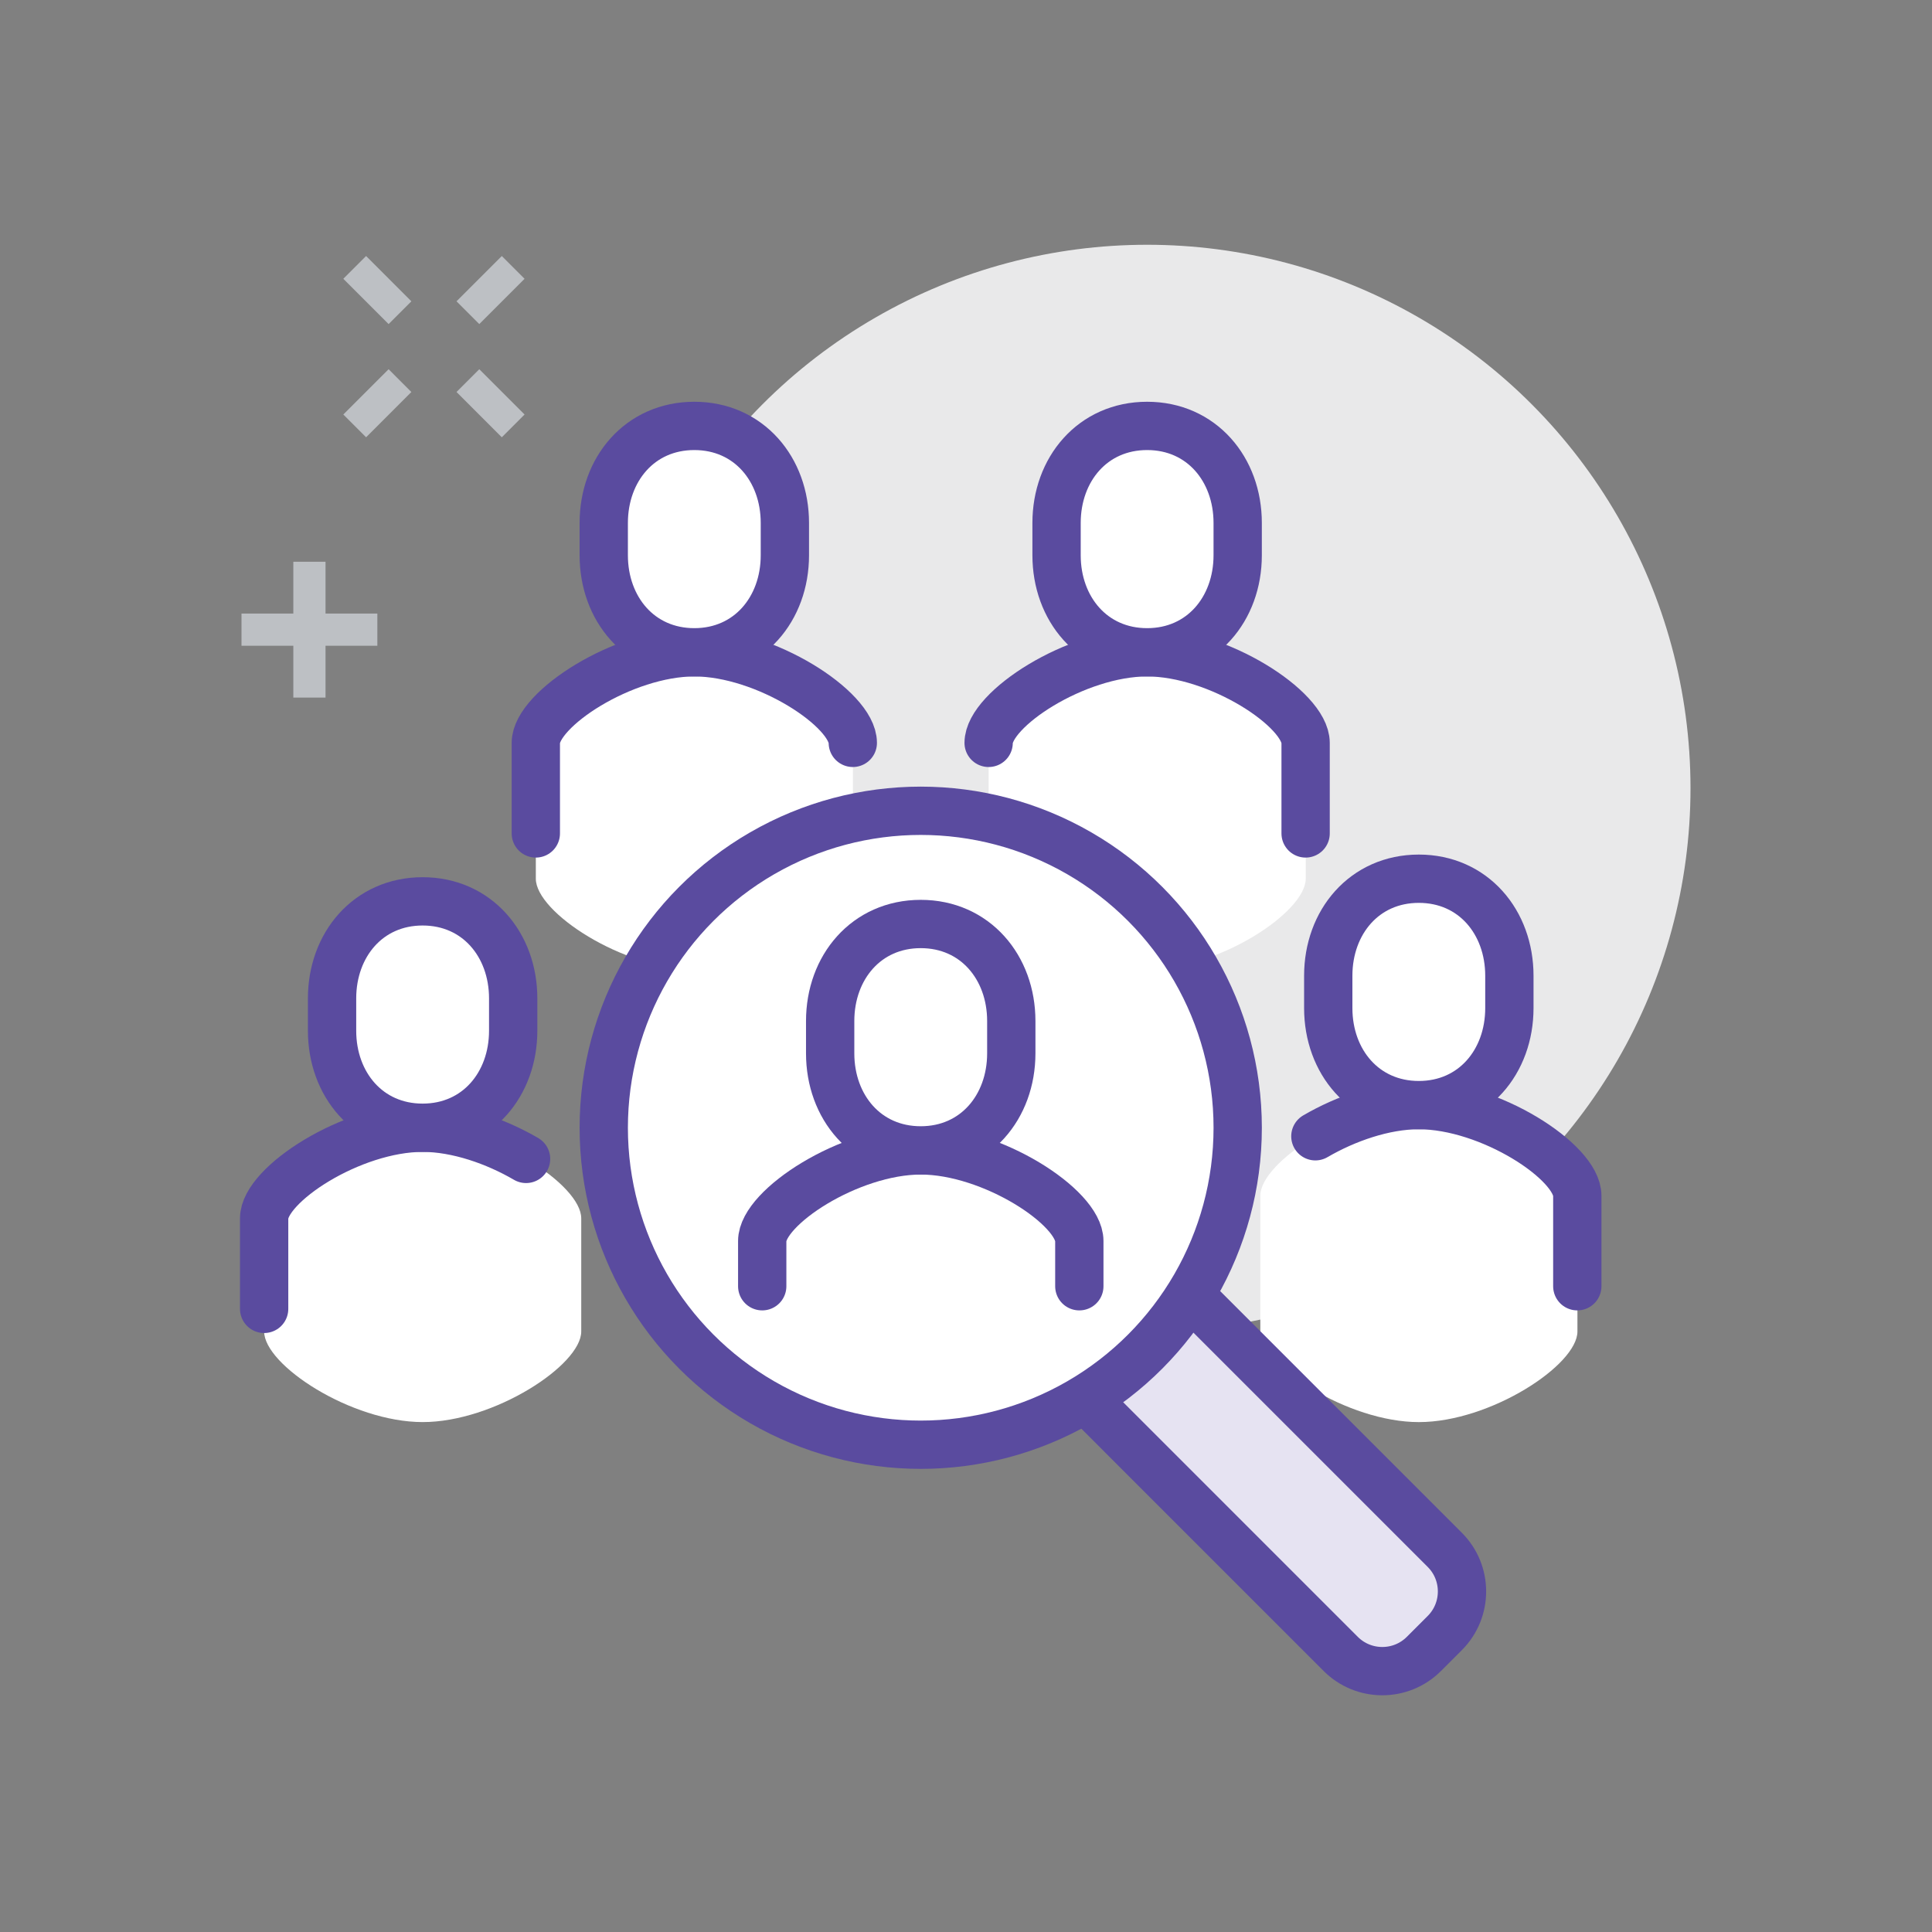 <?xml version="1.0" encoding="utf-8"?>
<!-- Generator: Adobe Illustrator 24.0.2, SVG Export Plug-In . SVG Version: 6.00 Build 0)  -->
<svg version="1.1" id="Layer_1" xmlns="http://www.w3.org/2000/svg" xmlns:xlink="http://www.w3.org/1999/xlink" x="0px" y="0px"
	 viewBox="0 0 120 120" style="enable-background:new 0 0 120 120;" xml:space="preserve">
<rect x="0" y="0" width="120" height="120" fill="#808080" stroke="none"/>
<style type="text/css">
	.st0{fill:#E9E9EA;}
	.st1{fill:#FFFFFF;}
	.st2{fill:#e6e3f2;}
	.st3{fill:#FFFFFF;stroke:#5A4B9F;stroke-width:3;stroke-linejoin:round;stroke-miterlimit:10;}
	.st4{fill:none;stroke:#5A4B9F;stroke-width:3;stroke-linecap:round;stroke-linejoin:round;stroke-miterlimit:10;}
	.st5{fill:none;stroke:#5A4B9F;stroke-width:3;stroke-linejoin:round;stroke-miterlimit:10;}
	.st6{fill:none;stroke:#BDC0C4;stroke-width:2;stroke-miterlimit:10;}
</style>
<g>
	<circle class="st0" cx="71.25" cy="48.953" r="33.75"/>
	<path class="st1" d="M26.254,70.047c-4.425,0-9.847,3.537-9.848,5.625v7.031c0,2.088,5.422,5.625,9.848,5.625
		c4.426,0,9.847-3.537,9.848-5.625v-7.031C36.101,73.583,30.679,70.047,26.254,70.047z"/>
	<path class="st1" d="M43.129,40.516c-4.425,0-9.847,3.537-9.848,5.625v8.438c0,2.088,5.422,5.625,9.848,5.625
		c4.426,0,9.847-3.537,9.848-5.625v-8.438C52.976,44.052,47.554,40.516,43.129,40.516z"/>
	<path class="st1" d="M71.254,40.516c-4.425,0-9.847,3.537-9.848,5.625v8.438c0,2.088,5.422,5.625,9.848,5.625
		c4.426,0,9.847-3.537,9.848-5.625v-8.438C81.101,44.052,75.679,40.516,71.254,40.516z"/>
	<path class="st1" d="M88.129,68.641c-4.425,0-9.847,3.537-9.848,5.625v8.438c0,2.088,5.422,5.625,9.848,5.625
		c4.426,0,9.847-3.537,9.848-5.625v-8.438C97.976,72.177,92.554,68.641,88.129,68.641z"/>
	<path class="st2" d="M89.737,96.262L73.912,80.438l-6.495,6.433l15.855,15.855c1.428,1.428,3.743,1.428,5.171,0l1.293-1.293
		C91.164,100.005,91.164,97.69,89.737,96.262z"/>
	<circle class="st3" cx="57.188" cy="70.047" r="19.688"/>
	<path class="st4" d="M52.969,46.141c0-2.088-5.414-5.625-9.84-5.625c-4.425,0-9.847,3.537-9.848,5.625v5.625"/>
	<path class="st3" d="M43.125,40.516c-3.382,0-5.625-2.698-5.625-6.026v-2.01c0-3.328,2.243-6.026,5.625-6.026
		c3.382,0,5.625,2.698,5.625,6.026v2.01C48.75,37.818,46.507,40.516,43.125,40.516z"/>
	<path class="st4" d="M32.675,71.982c-1.883-1.099-4.269-1.935-6.421-1.935c-4.425,0-9.847,3.537-9.848,5.625v5.625"/>
	<path class="st3" d="M26.25,70.047c-3.382,0-5.625-2.698-5.625-6.026v-2.01c0-3.328,2.243-6.026,5.625-6.026
		c3.382,0,5.625,2.698,5.625,6.026v2.01C31.875,67.349,29.632,70.047,26.25,70.047z"/>
	<path class="st4" d="M67.039,79.891v-2.812c0-2.088-5.422-5.625-9.848-5.625c-4.425,0-9.847,3.537-9.848,5.625v2.812"/>
	<path class="st3" d="M57.188,71.453c-3.382,0-5.625-2.698-5.625-6.026v-2.01c0-3.328,2.243-6.026,5.625-6.026
		c3.382,0,5.625,2.698,5.625,6.026v2.01C62.812,68.755,60.57,71.453,57.188,71.453z"/>
	<path class="st4" d="M61.406,46.141c0-2.088,5.414-5.625,9.84-5.625c4.425,0,9.847,3.537,9.848,5.625v5.625"/>
	<path class="st3" d="M71.25,40.516c3.382,0,5.625-2.698,5.625-6.026v-2.01c0-3.328-2.243-6.026-5.625-6.026
		c-3.382,0-5.625,2.698-5.625,6.026v2.01C65.625,37.818,67.868,40.516,71.25,40.516z"/>
	<path class="st5" d="M73.912,80.438l15.824,15.824c1.428,1.428,1.428,3.743,0,5.171l-1.293,1.293c-1.428,1.428-3.743,1.428-5.171,0
		L67.418,86.871"/>
	<path class="st4" d="M97.969,79.891v-5.625c0-2.088-5.422-5.625-9.848-5.625c-2.152,0-4.538,0.836-6.421,1.935"/>
	<path class="st3" d="M88.125,68.641c3.382,0,5.625-2.698,5.625-6.026v-2.01c0-3.328-2.243-6.026-5.625-6.026
		c-3.382,0-5.625,2.698-5.625,6.026v2.01C82.5,65.943,84.743,68.641,88.125,68.641z"/>
	<g>
		<line class="st6" x1="24.844" y1="23.641" x2="22.031" y2="26.453"/>
		<line class="st6" x1="31.875" y1="16.609" x2="29.062" y2="19.422"/>
		<line class="st6" x1="29.062" y1="23.641" x2="31.875" y2="26.453"/>
		<line class="st6" x1="22.031" y1="16.609" x2="24.844" y2="19.422"/>
	</g>
	<g>
		<line class="st6" x1="19.219" y1="34.891" x2="19.219" y2="43.328"/>
		<line class="st6" x1="15" y1="39.109" x2="23.438" y2="39.109"/>
	</g>
</g>
</svg>
